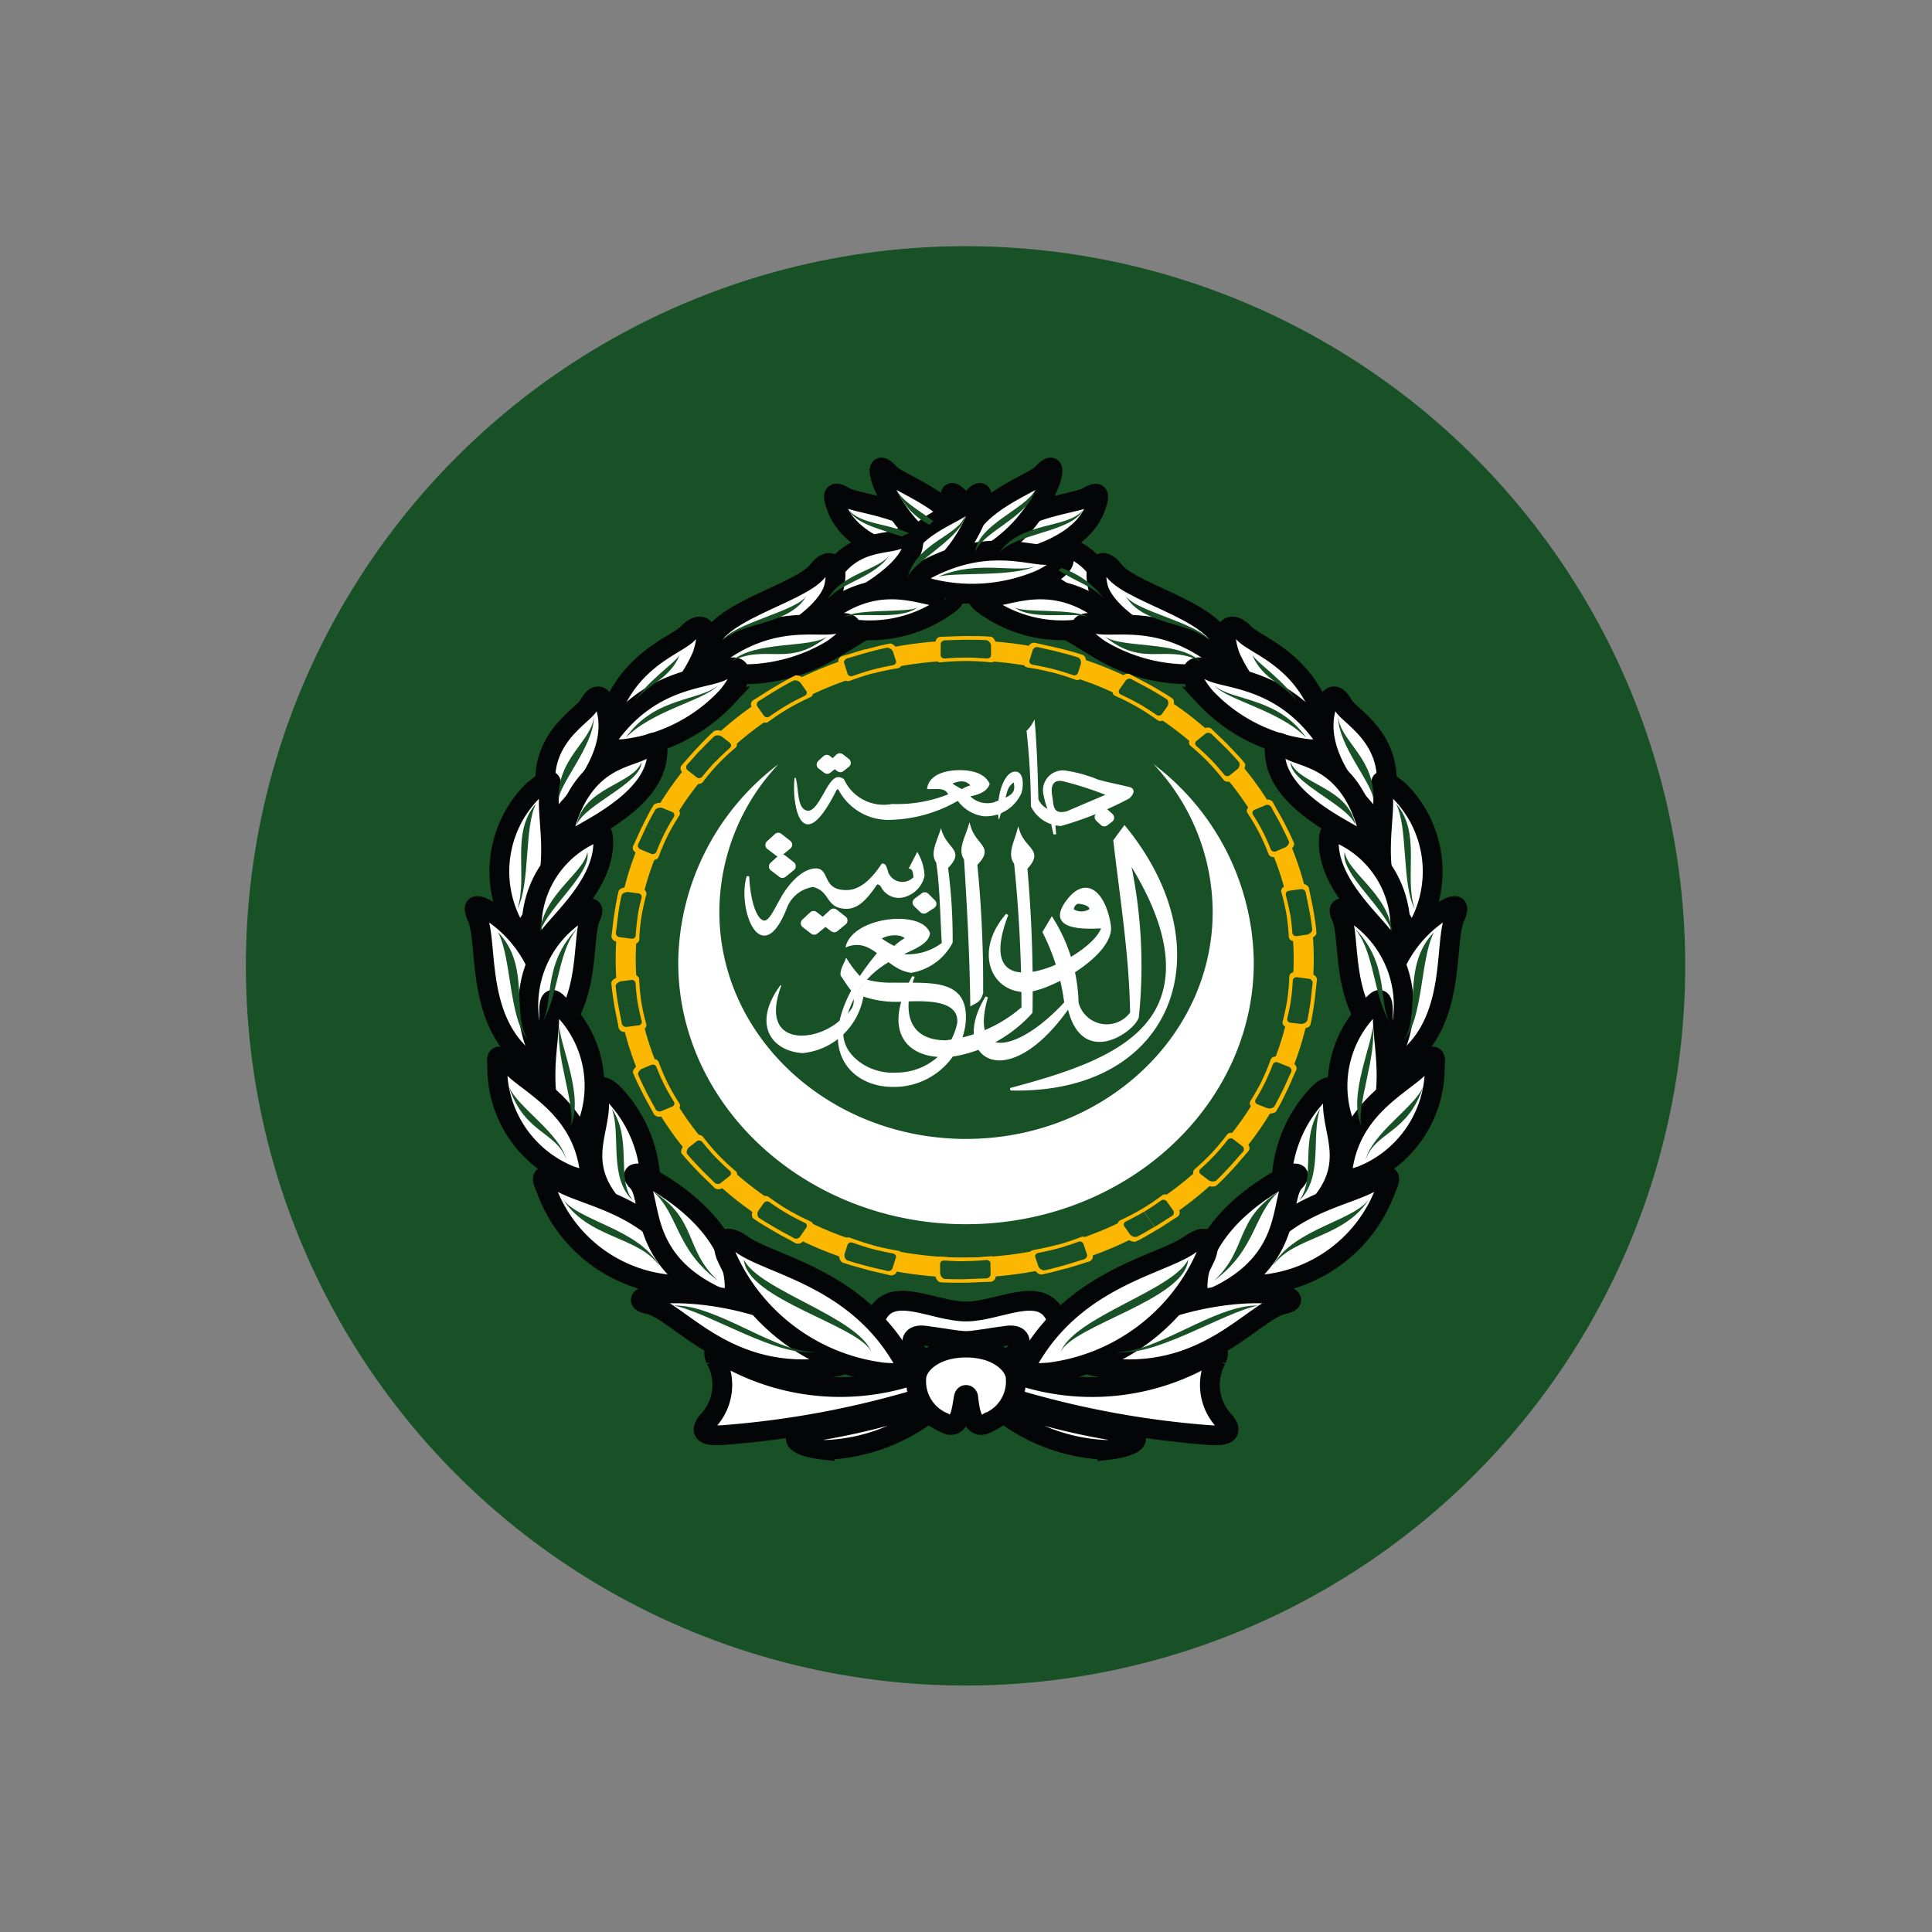 <svg xmlns="http://www.w3.org/2000/svg" xmlns:xlink="http://www.w3.org/1999/xlink" width="64.398" height="64.398" viewBox="0 0 64.398 64.398">
  <rect x="0" y="0" width="64.398" height="64.398" fill="#808080" stroke="none"/>
  <defs>
    <clipPath id="clip-path">
      <circle id="Ellipse_24" data-name="Ellipse 24" cx="24" cy="24" r="24" transform="matrix(0.894, -0.447, 0.447, 0.894, 3.234, 24.7)" fill="none"/>
    </clipPath>
  </defs>
  <g id="Group_242" data-name="Group 242" transform="translate(-3.234 -3.234)">
    <g id="Group_241" data-name="Group 241" clip-path="url(#clip-path)">
      <g id="g13237">
        <path id="_21399192" data-name="21399192" d="M72.492,59.9V10.49H-1.626V59.9H72.492Z" fill="#185126"/>
        <g id="g13004">
          <g id="g9244">
            <path id="path3159" d="M29.26,36.083c-.965,1.319-.268,2.176.727,2.237A2.267,2.267,0,0,0,32,36.432l-.372-.19c.208.536-.008.7-.451,1.071C30.3,38.035,28.515,38.086,29.26,36.083Z" fill="#fff" stroke="#fff" stroke-width="0.033" fill-rule="evenodd"/>
            <path id="path3115" d="M36.909,39.541c5.432.139,7.161-4.645,3.808-8.74l-.332.451c.216,1.909.529,3.79.559,5.746a1.012,1.012,0,0,1-1.8-.339,5.5,5.5,0,0,0-.849-2.807l-.268.451a7.282,7.282,0,0,1,.722,2.356c-1.549,1.692-3.263,2.034-2.626-.19-1.226,1.95.629,3.322,2.731.322.451,2.048,2.194.777,2.3.336a16.5,16.5,0,0,0-.291-5.214c1.513,2.383,1.565,4.1.76,5.251-.894,1.278-2.839,1.875-4.713,2.377Z" fill="#fff" stroke="#fff" stroke-width="0.082" fill-rule="evenodd"/>
            <path id="path3117" d="M39.99,34.134c-1.162.077-1.758-.139-1.129-.923.622-.766,1.2-.156,1.36.868.145.96-2.042,2.183-2.8,2.183-1.144,0-1.673-1.339-.618-2.542C35.449,37.232,39.733,35.195,39.99,34.134Zm-.805-.814c-.141-.007-.246.22-.175.264a.551.551,0,0,0,.563-.013c.071-.143-.19-.244-.388-.251Z" fill="#fff" stroke="#fff" stroke-width="0.082" fill-rule="evenodd"/>
            <path id="path3140" d="M33.679,35.791c-1.118,2,0,2.828,1.43,2.6a4.491,4.491,0,0,0,2.5-1.414,45.562,45.562,0,0,0-.171-4.8c.559-.606-.049-.6-.261-1.254-.1.38-.332.79-.1,1.085a47,47,0,0,1,.246,4.821,4.659,4.659,0,0,1-2.575,1.122c-1.248-.01-1.516-.966-1.069-2.16Z" fill="#fff" stroke="#fff" stroke-width="0.082" fill-rule="evenodd"/>
            <path id="path3150" d="M35.963,36.32a40.368,40.368,0,0,0-.194-4.275c.581-.586-.03-.6-.22-1.257-.112.372-.358.779-.141,1.081.1,1.614.19,3.227.208,4.841.134-.078.287-.109.347-.39Z" fill="#fff" stroke="#fff" stroke-width="0.082" fill-rule="evenodd"/>
            <path id="path3152" d="M31.626,36.249c-.142-.163-.242-.346-.358-.505-.018-.227.149-.438.172-.553a3.641,3.641,0,0,0,.454.6m.2.105a3.072,3.072,0,0,0,.939.108c1.222.021,2.508-.163,2.37,1.343a2.385,2.385,0,0,1-2.429,2.1c-1.554-.013-2.88-1.573-.485-4.444a3.816,3.816,0,0,1,.783.044,1.91,1.91,0,0,0,1.371-.373c-.06-.946-.06-1.841-.187-2.695-.216-.3.03-.705.142-1.082.19.658.8.672.22,1.262a17.859,17.859,0,0,1,.153,2.491,1.884,1.884,0,0,1-1.368.993c-.868-.115-1.259-1.22-2.164-.854.249-1,2.548-1.224,2.779-.437-.153.82-2.3.491-2.869,3.142-.175.817.771,1.57,1.744,1.509a2.081,2.081,0,0,0,2.064-1.668c.078-.844-1.23-.746-1.777-.736a3.367,3.367,0,0,1-1.6-.254M32.6,34.52c.141-.122.637-.207.816-.01a2.028,2.028,0,0,0-.373.274A3.321,3.321,0,0,1,32.6,34.52Z" fill="#fff" stroke="#fff" stroke-width="0.033" fill-rule="evenodd"/>
            <path id="path3161" d="M33.809,31.716a1.556,1.556,0,0,1,.2.712.9.9,0,0,1-.757.692.627.627,0,0,1-.618-.349c-.019-.038-.108-.126-.194-.085-.376.563-.656.8-.995.8-.678-.011-.476-.56-1.1-.729a1.142,1.142,0,0,0-.909.7c-.835,2.153-1.595-.007-1.271-1.01.049.959.3,1.529.563,1.512.19-.017.357-.417.6-.838.187-.322.634-.9,1.107-.9.432.01.16.732,1.025.722.417-.007.8-.3,1.188-.882.086-.013.108.126.127.173a.55.55,0,0,0,.954.248c-.027-.109-.015-.289-.146-.326Z" fill="#fff" stroke="#fff" stroke-width="0.082" fill-rule="evenodd"/>
            <path id="path3163" d="M36.525,29.933a.838.838,0,0,1-.983-.166c.331-.061.588-.169.663-.407-.149-.305-.5-.437-1-.44-.667.017-1.01.261-1.051.6.309.01.589-.068.708.2a4.608,4.608,0,0,1-1.893.329,1.47,1.47,0,0,1-1.617-.831.281.281,0,0,0-.175-.064c-.354,0-.615,1.125-1.013,1.122-.4-.048-.309-.726-.425-1.112-.1.607.123,2.864,1.356.413.037-.081.09-.057.123.01a1.857,1.857,0,0,0,1.733.956,4.689,4.689,0,0,0,2.213-.637,1.264,1.264,0,0,0,.857.519,1.288,1.288,0,0,0,1.248-.773c.067-.227.078-.675-.187-.682-.368-.01-.637.8-.551,1.536.007-.01.048-.183.048-.183m-1.631-.976c.242-.1.476-.149.663.074a1.06,1.06,0,0,0-.313.136A2.747,2.747,0,0,1,34.946,29.347Zm1.78.5c.06-.241.094-.434.31-.559C37.08,29.547,37.088,29.689,36.726,29.852Z" fill="#fff" stroke="#fff" stroke-width="0.033" fill-rule="evenodd"/>
            <path id="path3169" d="M38.179,30.225a2.641,2.641,0,0,1-.163-.61.648.648,0,0,1,.763-.675,4.666,4.666,0,0,1,1.043.292c.3.091.7.162,1.085.261.216.088,0,.318-.056.349a11.73,11.73,0,0,1-2.254.908,1.151,1.151,0,0,1-.984-.644,23.761,23.761,0,0,0-.145-2.505,1.19,1.19,0,0,0,.238-.329c.075.837.1,1.719.123,2.607a.642.642,0,0,0,.35.346Zm.615.068c-.514.132-.451-.265-.5-.509-.056-.285-.019-.607.38-.525a11.548,11.548,0,0,1,1.449.467Z" fill="#fff" stroke="#fff" stroke-width="0.033" fill-rule="evenodd"/>
            <path id="path3173" d="M38.291,30.713l.071.315h.056l-.022-.3" fill="#fff" stroke="#fff" stroke-width="0.033" fill-rule="evenodd"/>
            <path id="path5196" d="M30.091,34.008l.261-.244.3.234-.28.227Z" fill="#fff" stroke="#fff" stroke-linecap="round" stroke-linejoin="round" stroke-width="0.33" fill-rule="evenodd"/>
            <path id="path6168" d="M30.754,33.927l.265-.244.3.234-.279.227Z" fill="#fff" stroke="#fff" stroke-linecap="round" stroke-linejoin="round" stroke-width="0.33" fill-rule="evenodd"/>
            <path id="path6170" d="M28.91,31.4l.264-.244.3.234-.279.227Z" fill="#fff" stroke="#fff" stroke-linecap="round" stroke-linejoin="round" stroke-width="0.33" fill-rule="evenodd"/>
            <path id="path6172" d="M29.029,32.116l.265-.244.3.234-.28.227Z" fill="#fff" stroke="#fff" stroke-linecap="round" stroke-linejoin="round" stroke-width="0.33" fill-rule="evenodd"/>
            <path id="path6174" d="M33.817,33.32l.242-.18.223.221-.253.162Z" fill="#fff" stroke="#fff" stroke-linecap="round" stroke-linejoin="round" stroke-width="0.33" fill-rule="evenodd"/>
            <path id="path6176" d="M30.62,28.72l.171-.16.2.153-.183.149Z" fill="#fff" stroke="#fff" stroke-linecap="round" stroke-linejoin="round" stroke-width="0.33" fill-rule="evenodd"/>
            <path id="path6178" d="M31.056,28.669l.171-.163.2.156-.183.146Z" fill="#fff" stroke="#fff" stroke-linecap="round" stroke-linejoin="round" stroke-width="0.33" fill-rule="evenodd"/>
            <path id="path6180" d="M40.206,30.489l-.164.126-.156-.146.171-.115Z" fill="#fff" stroke="#fff" stroke-linecap="round" stroke-linejoin="round" stroke-width="0.33" fill-rule="evenodd"/>
            <path id="path9240" d="M32.494,34.988l-.019.268.47.04.376-.257-.827-.051Z" fill="#fff" stroke="#fff" stroke-width="0.033" fill-rule="evenodd"/>
            <path id="path9242" d="M36.462,29.984l.138-.027-.015.349-.086.031-.037-.353Z" fill="#fff" stroke="#fff" stroke-width="0.082" fill-rule="evenodd"/>
          </g>
          <path id="path2722" d="M35.434,44.04c5.288,0,9.592-3.915,9.592-8.727a8.383,8.383,0,0,0-3.342-6.607,7.2,7.2,0,0,1,1.971,4.922c0,4.179-3.678,7.569-8.221,7.569s-8.222-3.39-8.222-7.569a7.2,7.2,0,0,1,1.971-4.922,8.383,8.383,0,0,0-3.342,6.607c0,4.812,4.3,8.727,9.593,8.727Z" fill="#fff"/>
          <g id="g2908">
            <path id="path2910" d="M34.135,48.9a7.7,7.7,0,0,1-6.995-.613c-.1-.043-.144.022-.048.263a1.752,1.752,0,0,1-.289,2.078c-.312.415.048.481.577.437a30.86,30.86,0,0,0,6.611-1.247Z" fill="#fff" stroke="#040506" stroke-width="0.66"/>
            <path id="path2912" d="M34.087,50.033a23.61,23.61,0,0,1-3.894.941c-.649.087-.625.459.529.59a6.088,6.088,0,0,0,3.606-1.334Z" fill="#fff" stroke="#040506" stroke-width="0.66"/>
            <path id="path2914" d="M35.434,47.933c.288,0,.817-.109,1.346-.175.985-.153.264,1.225-1.346,1.225v.46c1.634,0,3.341-1.619,2.98-2.341-.5-1.05-1.9-.153-2.98-.153s-2.477-.9-2.981.153c-.361.722,1.346,2.341,2.981,2.341v-.46c-1.611,0-2.332-1.378-1.347-1.225C34.616,47.824,35.145,47.933,35.434,47.933Z" fill="#fff" stroke="#040506" stroke-width="0.66"/>
            <path id="path2916" d="M36.732,48.9a7.7,7.7,0,0,0,7-.613c.1-.043.144.022.048.263a1.752,1.752,0,0,0,.289,2.078c.312.415-.048.481-.577.437a30.86,30.86,0,0,1-6.611-1.247Z" fill="#fff" stroke="#040506" stroke-width="0.66"/>
            <path id="path2918" d="M36.78,50.033a23.025,23.025,0,0,0,3.894.941c.649.087.625.459-.529.59a6.088,6.088,0,0,1-3.606-1.334Z" fill="#fff" stroke="#040506" stroke-width="0.66"/>
            <path id="path2920" d="M35.506,49.814c.048.372.12,1.182.673.832a1.478,1.478,0,0,0,.913-1.466c0-.415-.553-1.028-1.658-1.028s-1.659.613-1.659,1.028a1.478,1.478,0,0,0,.913,1.466c.553.35.6-.46.673-.832C35.385,49.683,35.506,49.727,35.506,49.814Z" fill="#fff" stroke="#040506" stroke-width="0.66"/>
          </g>
          <g id="g2724">
            <path id="path2726" d="M34.736,21.794C34.424,20.175,31.8,20.066,31.4,19.8c-.481-.284-.409,0-.241.438.481,1.137,2.116,1.6,2.861,1.728C34.616,22.056,34.809,22.1,34.736,21.794Z" fill="#fff" stroke="#040506" stroke-width="0.66"/>
            <path id="path2728" d="M35.53,21.837c.264-1.662-2.332-2.45-2.645-2.821-.36-.394-.408-.154-.24.306a4.99,4.99,0,0,0,2.115,2.45C35.313,22.034,35.482,22.144,35.53,21.837Z" fill="#fff" stroke="#040506" stroke-width="0.66"/>
            <path id="path2730" d="M37.669,22.8c.241-1.991-1.875-2.3-2.428-2.931-.36-.394-.384-.175-.264.284a4.975,4.975,0,0,0,1.947,2.559C37.429,23,37.645,23.106,37.669,22.8Z" fill="#fff" stroke="#040506" stroke-width="0.66"/>
            <path id="path2732" d="M37.02,22.362c-2.187-1.29-3.726-.568-4.351-.634-.6-.066-.793.284.24.809a5.787,5.787,0,0,0,3.751.307C37.381,22.581,37.164,22.45,37.02,22.362Z" fill="#fff" stroke="#040506" stroke-width="0.66"/>
            <path id="path2734" d="M40.314,23.237c-.674-2.143-2.236-1.793-2.693-2.056s-.5-.2-.409.285c.193.853,1.8,1.793,2.6,2.078C40.1,23.631,40.458,23.762,40.314,23.237Z" fill="#fff" stroke="#040506" stroke-width="0.66"/>
            <path id="path2736" d="M40,23.609c-1.875-1.378-3.341-.35-3.918-.5-.433-.109-.241.153-.073.263a4.4,4.4,0,0,0,3.847.7C40.314,23.894,40.338,23.85,40,23.609Z" fill="#fff" stroke="#040506" stroke-width="0.66"/>
            <path id="path2738" d="M44.064,25.009c.024-1.356-3.053-1.925-3.7-2.756-.385-.5-.722-.241-.529.569.288,1.05,2.4,2.209,3.558,2.428C44.088,25.381,44.064,25.162,44.064,25.009Z" fill="#fff" stroke="#040506" stroke-width="0.66"/>
            <path id="path2740" d="M43.968,25.25c-1.948-1.6-3.582-1.072-4.183-1.225-.6-.131-.842.2.1.853a5.738,5.738,0,0,0,3.678.787C44.3,25.512,44.112,25.359,43.968,25.25Z" fill="#fff" stroke="#040506" stroke-width="0.66"/>
            <path id="path2742" d="M47.453,27.59c-.553-2.318-2.307-2.8-2.74-3.237-.409-.438-.842-.306-.481.744a5.051,5.051,0,0,0,2.6,2.6C47.55,27.984,47.5,27.765,47.453,27.59Z" fill="#fff" stroke="#040506" stroke-width="0.66"/>
            <path id="path2744" d="M47.429,27.9c-1.418-2.079-3.269-2.013-3.846-2.3-.553-.306-.938-.044-.192.853a5.6,5.6,0,0,0,3.461,1.75C47.67,28.247,47.526,28.05,47.429,27.9Z" fill="#fff" stroke="#040506" stroke-width="0.66"/>
            <path id="path2746" d="M49.256,30.368c.818-2.362-1.057-3.237-1.25-3.631-.216-.394-.432-.394-.553.022-.528,1.684,1.178,3.325,1.443,3.653C49.16,30.718,49.208,30.565,49.256,30.368Z" fill="#fff" stroke="#040506" stroke-width="0.66"/>
            <path id="path2748" d="M48.872,31.025c-.649-2.647-2.356-2.494-2.741-2.866-.408-.372-.457-.109-.384.372.192,1.29,1.9,2.165,2.668,2.6C48.655,31.265,48.944,31.418,48.872,31.025Z" fill="#fff" stroke="#040506" stroke-width="0.66"/>
            <path id="path2750" d="M50.506,34.131a3.79,3.79,0,0,0-.649-4.55c-.432-.35-.7-.5-.553,0,.193.765-.48,2.734.553,4.178C50.194,34.24,50.242,34.7,50.506,34.131Z" fill="#fff" stroke="#040506" stroke-width="0.66"/>
            <path id="path2752" d="M49.881,34.634a3.434,3.434,0,0,0-1.73-3.478c-.6-.328-.625-.241-.625.219.048,1.421,1.514,2.6,1.947,3.259C49.881,35.246,49.857,34.787,49.881,34.634Z" fill="#fff" stroke="#040506" stroke-width="0.66"/>
            <path id="path2754" d="M49.617,38.615a4.218,4.218,0,0,1,1.49-4.878c.529-.35.866-.481.625.066-.36.809.025,3.062-1.346,4.484C49.954,38.768,49.785,39.271,49.617,38.615Z" fill="#fff" stroke="#040506" stroke-width="0.66"/>
            <path id="path2756" d="M49.809,37.981a3.673,3.673,0,0,0-1.322-4.222c-.457-.285-.745-.394-.529.065.289.7-.024,2.669,1.178,3.894C49.521,38.134,49.665,38.549,49.809,37.981Z" fill="#fff" stroke="#040506" stroke-width="0.66"/>
            <path id="path2758" d="M48.92,36.8a3.693,3.693,0,0,0-.745,4.222c.36.634.408.591.745.131.913-1.334.36-3.259.409-4.112C49.353,36.231,49.064,36.668,48.92,36.8Z" fill="#fff" stroke="#040506" stroke-width="0.66"/>
            <path id="path2760" d="M51.059,38.812a3.881,3.881,0,0,1-2.428,3.609c-.721.241-.721.175-.625-.35.337-1.969,2-2.691,2.6-3.325C51.18,38.134,51.059,38.637,51.059,38.812Z" fill="#fff" stroke="#040506" stroke-width="0.66"/>
            <path id="path2762" d="M46.588,44.018c2.115-1.75.986-2.975,1.082-4.113.048-.612-.217-.459-.457-.24a4.428,4.428,0,0,0-1.13,4.178C46.2,44.215,46.4,44.171,46.588,44.018Z" fill="#fff" stroke="#040506" stroke-width="0.66"/>
            <path id="path2764" d="M49.425,42.88a4.852,4.852,0,0,1-4.111,3.172c-.914.044-.89-.022-.577-.59,1.178-2.057,3.269-2.3,4.207-2.822C49.809,42.159,49.5,42.683,49.425,42.88Z" fill="#fff" stroke="#040506" stroke-width="0.66"/>
            <path id="path2766" d="M43.679,46.49c2.741-1.247,2.188-3.325,2.693-3.85.36-.372-.072-.328-.289-.2-1.611.853-2.909,2.209-2.933,3.653C43.15,46.643,43.2,46.708,43.679,46.49Z" fill="#fff" stroke="#040506" stroke-width="0.66"/>
            <path id="path2768" d="M39.929,48.808c3.462.5,5.072-1.881,6.082-2.1.529-.109.144-.306-.12-.328-2.308-.24-5.241.744-6.13,1.838C39.4,48.655,39.4,48.743,39.929,48.808Z" fill="#fff" stroke="#040506" stroke-width="0.66"/>
            <path id="path2770" d="M43.439,45.068A6.612,6.612,0,0,1,38.2,48.983c-.913.066-.913-.022-.577-.568,1.563-2.582,4.279-3.019,5.241-3.675C43.679,44.171,43.511,44.871,43.439,45.068Z" fill="#fff" stroke="#040506" stroke-width="0.66"/>
            <path id="path2772" d="M36.131,21.794c.312-1.619,2.933-1.728,3.341-1.991.481-.284.409,0,.241.438-.481,1.137-2.116,1.6-2.861,1.728C36.251,22.056,36.059,22.1,36.131,21.794Z" fill="#fff" stroke="#040506" stroke-width="0.66"/>
            <path id="path2774" d="M35.337,21.837c-.264-1.662,2.332-2.45,2.645-2.821.36-.394.408-.154.24.306a4.99,4.99,0,0,1-2.115,2.45C35.554,22.034,35.385,22.144,35.337,21.837Z" fill="#fff" stroke="#040506" stroke-width="0.66"/>
            <path id="path2776" d="M33.2,22.8c-.241-1.991,1.875-2.3,2.428-2.931.36-.394.384-.175.264.284a4.975,4.975,0,0,1-1.947,2.559C33.438,23,33.222,23.106,33.2,22.8Z" fill="#fff" stroke="#040506" stroke-width="0.66"/>
            <path id="path2778" d="M33.847,22.362c2.188-1.29,3.726-.568,4.351-.634.6-.066.793.284-.24.809a5.785,5.785,0,0,1-3.75.307C33.486,22.581,33.7,22.45,33.847,22.362Z" fill="#fff" stroke="#040506" stroke-width="0.66"/>
            <path id="path2780" d="M30.553,23.237c.674-2.143,2.236-1.793,2.693-2.056s.505-.2.409.285c-.193.853-1.8,1.793-2.6,2.078C30.77,23.631,30.409,23.762,30.553,23.237Z" fill="#fff" stroke="#040506" stroke-width="0.66"/>
            <path id="path2782" d="M30.866,23.609c1.875-1.378,3.342-.35,3.918-.5.433-.109.241.153.073.263a4.4,4.4,0,0,1-3.847.7C30.553,23.894,30.529,23.85,30.866,23.609Z" fill="#fff" stroke="#040506" stroke-width="0.66"/>
            <path id="path2784" d="M26.8,25.009c-.024-1.356,3.053-1.925,3.7-2.756.385-.5.722-.241.529.569-.288,1.05-2.4,2.209-3.558,2.428C26.779,25.381,26.8,25.162,26.8,25.009Z" fill="#fff" stroke="#040506" stroke-width="0.66"/>
            <path id="path2786" d="M26.9,25.25c1.948-1.6,3.582-1.072,4.183-1.225.6-.131.842.2-.1.853a5.738,5.738,0,0,1-3.678.787C26.563,25.512,26.755,25.359,26.9,25.25Z" fill="#fff" stroke="#040506" stroke-width="0.66"/>
            <path id="path2788" d="M23.414,27.59c.553-2.318,2.307-2.8,2.74-3.237.409-.438.842-.306.481.744a5.051,5.051,0,0,1-2.6,2.6C23.318,27.984,23.366,27.765,23.414,27.59Z" fill="#fff" stroke="#040506" stroke-width="0.66"/>
            <path id="path2790" d="M23.438,27.9c1.418-2.079,3.269-2.013,3.846-2.3.553-.306.938-.044.192.853a5.6,5.6,0,0,1-3.461,1.75C23.2,28.247,23.342,28.05,23.438,27.9Z" fill="#fff" stroke="#040506" stroke-width="0.66"/>
            <path id="path2792" d="M21.611,30.368c-.818-2.362,1.057-3.237,1.25-3.631.216-.394.432-.394.553.022.529,1.684-1.178,3.325-1.443,3.653C21.707,30.718,21.659,30.565,21.611,30.368Z" fill="#fff" stroke="#040506" stroke-width="0.66"/>
            <path id="path2794" d="M22,31.025c.649-2.647,2.356-2.494,2.741-2.866.409-.372.457-.109.385.372-.193,1.29-1.9,2.165-2.669,2.6C22.212,31.265,21.923,31.418,22,31.025Z" fill="#fff" stroke="#040506" stroke-width="0.66"/>
            <path id="path2796" d="M20.361,34.131a3.79,3.79,0,0,1,.649-4.55c.432-.35.7-.5.553,0-.193.765.48,2.734-.553,4.178C20.673,34.24,20.625,34.7,20.361,34.131Z" fill="#fff" stroke="#040506" stroke-width="0.66"/>
            <path id="path2798" d="M20.986,34.634a3.433,3.433,0,0,1,1.731-3.478c.6-.328.625-.241.625.219-.049,1.421-1.515,2.6-1.948,3.259C20.986,35.246,21.01,34.787,20.986,34.634Z" fill="#fff" stroke="#040506" stroke-width="0.66"/>
            <path id="path2800" d="M21.25,38.615a4.215,4.215,0,0,0-1.49-4.878c-.529-.35-.866-.481-.625.066.36.809-.024,3.062,1.346,4.484C20.914,38.768,21.058,39.271,21.25,38.615Z" fill="#fff" stroke="#040506" stroke-width="0.66"/>
            <path id="path2802" d="M21.058,37.981a3.673,3.673,0,0,1,1.322-4.222c.457-.285.745-.394.529.065-.289.7.024,2.669-1.178,3.894C21.346,38.134,21.2,38.549,21.058,37.981Z" fill="#fff" stroke="#040506" stroke-width="0.66"/>
            <path id="path2804" d="M21.947,36.8a3.693,3.693,0,0,1,.745,4.222c-.36.634-.408.591-.745.131-.913-1.334-.36-3.259-.408-4.112C21.515,36.231,21.8,36.668,21.947,36.8Z" fill="#fff" stroke="#040506" stroke-width="0.66"/>
            <path id="path2806" d="M19.808,38.812a3.881,3.881,0,0,0,2.428,3.609c.721.241.721.175.625-.35-.337-1.969-2-2.691-2.6-3.325C19.688,38.134,19.808,38.637,19.808,38.812Z" fill="#fff" stroke="#040506" stroke-width="0.66"/>
            <path id="path2808" d="M24.279,44.018c-2.115-1.75-.986-2.975-1.082-4.113-.048-.612.217-.459.457-.24a4.428,4.428,0,0,1,1.13,4.178C24.664,44.215,24.471,44.171,24.279,44.018Z" fill="#fff" stroke="#040506" stroke-width="0.66"/>
            <path id="path2810" d="M21.442,42.88a4.853,4.853,0,0,0,4.111,3.172c.914.044.89-.022.577-.59-1.178-2.057-3.269-2.3-4.207-2.822C21.058,42.159,21.37,42.683,21.442,42.88Z" fill="#fff" stroke="#040506" stroke-width="0.66"/>
            <path id="path2812" d="M27.188,46.49C24.447,45.243,25,43.165,24.5,42.64c-.36-.372.073-.328.289-.2,1.611.853,2.909,2.209,2.933,3.653C27.717,46.643,27.669,46.708,27.188,46.49Z" fill="#fff" stroke="#040506" stroke-width="0.66"/>
            <path id="path2814" d="M30.938,48.808c-3.462.5-5.072-1.881-6.082-2.1-.529-.109-.144-.306.12-.328,2.308-.24,5.241.744,6.13,1.838C31.467,48.655,31.467,48.743,30.938,48.808Z" fill="#fff" stroke="#040506" stroke-width="0.66"/>
            <path id="path2816" d="M27.428,45.068a6.612,6.612,0,0,0,5.241,3.915c.913.066.913-.022.577-.568C31.683,45.833,28.967,45.4,28,44.74,27.188,44.171,27.356,44.871,27.428,45.068Z" fill="#fff" stroke="#040506" stroke-width="0.66"/>
          </g>
          <g id="g2818">
            <path id="path2820" d="M39.5,23.806c-.456-.306-2.139-.131-2.452-.328C37.645,23.937,38.991,23.609,39.5,23.806Z" fill="#185126"/>
            <path id="path2822" d="M43.559,24.594c-.361-.591-2.5-.985-2.813-1.51C41.3,24.09,42.958,23.959,43.559,24.594Z" fill="#185126"/>
            <path id="path2824" d="M43.246,25.272c-.793-.7-2.644-.416-3.2-.832C41.347,25.512,42.069,24.681,43.246,25.272Z" fill="#185126"/>
            <path id="path2826" d="M38.607,22.165a2.876,2.876,0,0,1,1.442,1.05c-.36-.437-1.009-.612-1.538-.984C38.535,22.231,38.583,22.187,38.607,22.165Z" fill="#185126"/>
            <path id="path2828" d="M46.492,26.672c-.313-.657-1.419-1.378-1.515-1.619C45.29,25.906,46.2,26.1,46.492,26.672Z" fill="#185126"/>
            <path id="path2830" d="M46.78,27.831c-.961-1.378-2.476-1.225-3.077-1.75C44.16,26.584,45.891,26.912,46.78,27.831Z" fill="#185126"/>
            <path id="path2832" d="M49.016,29.953c.072-1.466-1.13-2.013-1.178-2.844C47.814,28.093,49.064,29.428,49.016,29.953Z" fill="#185126"/>
            <path id="path2834" d="M48.415,30.74c-.24-1.269-1.875-1.356-2.164-2.1C46.251,29.34,48.175,30.062,48.415,30.74Z" fill="#185126"/>
            <path id="path2836" d="M49.761,30.018c.866.963.265,2.428.625,3.5C49.954,32.731,50.17,30.762,49.761,30.018Z" fill="#185126"/>
            <path id="path2838" d="M48.343,34.131c1.3,1.268.769,2.69,1.3,3.3C48.992,36.581,49.088,34.918,48.343,34.131Z" fill="#185126"/>
            <path id="path2840" d="M51.035,34.306c-1.1,1.115-.432,2.8-1.009,3.587C50.675,37.215,50.579,35.137,51.035,34.306Z" fill="#185126"/>
            <path id="path2842" d="M49.641,34.306c-.144-1.291-1.466-1.969-1.587-2.669C47.91,32.337,49.329,33.431,49.641,34.306Z" fill="#185126"/>
            <path id="path2844" d="M48.968,37.39c.216.9-.577,2.822-.337,3.412C48.1,39.774,49.088,37.827,48.968,37.39Z" fill="#185126"/>
            <path id="path2846" d="M50.675,39.446c-.529,1.6-1.587,1.488-1.923,2.45C48.992,40.977,50.386,40.146,50.675,39.446Z" fill="#185126"/>
            <path id="path2848" d="M47.237,40.19c-.7,1.072-.12,2.3-.7,3.062C47.357,42.487,46.925,41.065,47.237,40.19Z" fill="#185126"/>
            <path id="path2850" d="M48.92,43.121c-.842,1.422-2.572,1.291-3.27,2.319C46.348,44.149,48.487,43.93,48.92,43.121Z" fill="#185126"/>
            <path id="path2852" d="M45.867,42.946c-1.491.941-1.034,1.925-2.164,2.975C45.122,44.871,45,43.712,45.867,42.946Z" fill="#185126"/>
            <path id="path2854" d="M45.17,46.752c-1.443-.044-3.51,1.663-4.76,1.531C41.66,48.524,43.968,46.993,45.17,46.752Z" fill="#185126"/>
            <path id="path2856" d="M42.838,45.221c-.1,1.334-3.847,2.187-4.255,3.084C39.04,47.124,42.333,46.249,42.838,45.221Z" fill="#185126"/>
            <path id="path2858" d="M34.352,20.612c-.481-.371-1.058-.678-1.226-1.05a2.334,2.334,0,0,0,1.082,1.16C34.256,20.7,34.3,20.634,34.352,20.612Z" fill="#185126"/>
            <path id="path2860" d="M33.534,21.006c-.745-.328-1.61-.306-2-.765.241.459,1.058.634,1.755.875A1.165,1.165,0,0,1,33.534,21.006Z" fill="#185126"/>
            <path id="path2862" d="M31.371,23.806c.457-.306,2.139-.131,2.452-.328C33.222,23.937,31.876,23.609,31.371,23.806Z" fill="#185126"/>
            <path id="path2864" d="M27.308,24.594c.361-.591,2.5-.985,2.813-1.51C29.568,24.09,27.909,23.959,27.308,24.594Z" fill="#185126"/>
            <path id="path2866" d="M27.621,25.272c.793-.7,2.644-.416,3.2-.832C29.52,25.512,28.8,24.681,27.621,25.272Z" fill="#185126"/>
            <path id="path2868" d="M30.818,23.215c.457-.875,1.755-.984,2.091-1.509C32.4,22.494,31.3,22.625,30.818,23.215Z" fill="#185126"/>
            <path id="path2870" d="M34.52,22.45c1.322-.569,2.62-.088,3.245-.35C37,22.472,35.169,22.3,34.52,22.45Z" fill="#185126"/>
            <path id="path2872" d="M24.375,26.672c.313-.657,1.419-1.378,1.515-1.619C25.577,25.906,24.664,26.1,24.375,26.672Z" fill="#185126"/>
            <path id="path2874" d="M24.087,27.831c.961-1.378,2.476-1.225,3.077-1.75C26.707,26.584,24.976,26.912,24.087,27.831Z" fill="#185126"/>
            <path id="path2876" d="M21.851,29.953c-.072-1.466,1.13-2.013,1.178-2.844C23.053,28.093,21.8,29.428,21.851,29.953Z" fill="#185126"/>
            <path id="path2878" d="M22.452,30.74c.24-1.269,1.875-1.356,2.164-2.1C24.616,29.34,22.692,30.062,22.452,30.74Z" fill="#185126"/>
            <path id="path2880" d="M21.106,30.018c-.866.963-.265,2.428-.625,3.5C20.914,32.731,20.7,30.762,21.106,30.018Z" fill="#185126"/>
            <path id="path2882" d="M22.524,34.131c-1.3,1.268-.769,2.69-1.3,3.3C21.875,36.581,21.779,34.918,22.524,34.131Z" fill="#185126"/>
            <path id="path2884" d="M19.832,34.306c1.106,1.115.432,2.8,1.009,3.587C20.192,37.215,20.289,35.137,19.832,34.306Z" fill="#185126"/>
            <path id="path2886" d="M21.226,34.306c.144-1.291,1.466-1.969,1.587-2.669C22.957,32.337,21.539,33.431,21.226,34.306Z" fill="#185126"/>
            <path id="path2888" d="M21.9,37.39c-.216.9.577,2.822.337,3.412C22.765,39.774,21.779,37.827,21.9,37.39Z" fill="#185126"/>
            <path id="path2890" d="M20.192,39.446c.529,1.6,1.587,1.488,1.924,2.45C21.875,40.977,20.481,40.146,20.192,39.446Z" fill="#185126"/>
            <path id="path2892" d="M23.63,40.19c.7,1.072.12,2.3.7,3.062C23.51,42.487,23.943,41.065,23.63,40.19Z" fill="#185126"/>
            <path id="path2894" d="M21.947,43.121c.842,1.422,2.573,1.291,3.27,2.319C24.52,44.149,22.38,43.93,21.947,43.121Z" fill="#185126"/>
            <path id="path2896" d="M25,42.946c1.491.941,1.034,1.925,2.164,2.975C25.746,44.871,25.866,43.712,25,42.946Z" fill="#185126"/>
            <path id="path2898" d="M25.7,46.752c1.443-.044,3.51,1.663,4.76,1.531C29.207,48.524,26.9,46.993,25.7,46.752Z" fill="#185126"/>
            <path id="path2900" d="M28.029,45.221c.1,1.334,3.847,2.187,4.255,3.084C31.828,47.124,28.534,46.249,28.029,45.221Z" fill="#185126"/>
            <path id="path2902" d="M33.486,22.494c.289-1.182,1.731-1.4,1.924-2.1C35.337,21.137,33.631,21.969,33.486,22.494Z" fill="#185126"/>
            <path id="path2904" d="M37.741,19.562c-.216.9-1.779,1.4-2,2.079C35.818,20.722,37.429,20.2,37.741,19.562Z" fill="#185126"/>
            <path id="path2906" d="M36.515,21.684c.746-1.093,2.284-.809,2.813-1.443C38.943,20.984,37.044,21.006,36.515,21.684Z" fill="#185126"/>
          </g>
          <path id="path12826" d="M46.69,35.2c0,5.681-5.061,10.286-11.3,10.286s-11.3-4.6-11.3-10.286,5.061-10.286,11.3-10.286S46.69,29.522,46.69,35.2Z" fill="none" stroke="#fcb800" stroke-linecap="round" stroke-linejoin="round" stroke-width="0.669"/>
          <g id="g12874">
            <path id="path12861" d="M33.168,45.494l-.041.126a.2.2,0,0,1-.215.125c-.231-.062-.537-.121-.814-.195l.257-.8c.3.08.606.139.821.174a.148.148,0,0,1,.114.19l-.034.1m-1.944-.5.04-.126a.167.167,0,0,1,.209-.1c.224.082.494.177.794.257l-.257.8c-.277-.074-.554-.148-.8-.236a.286.286,0,0,1-.08-.295" fill="#fcb800"/>
            <path id="path12865" d="M33.01,45.425l-.029.09a.156.156,0,0,1-.173.084c-.191-.051-.446-.1-.676-.165l.184-.57c.25.066.5.118.681.15.077.02.12.08.1.14l-.025.076m-1.616-.416.029-.09a.131.131,0,0,1,.168-.069c.187.066.413.142.662.209l-.184.57c-.23-.061-.46-.123-.667-.194a.2.2,0,0,1-.076-.216" fill="#185126"/>
          </g>
          <g id="g12878">
            <path id="path12880" d="M30.076,44.5l-.078.11a.216.216,0,0,1-.245.064c-.2-.118-.479-.253-.721-.4l.493-.7a8.161,8.161,0,0,0,.734.377.141.141,0,0,1,.051.211l-.065.092m-1.712-.974.078-.111a.174.174,0,0,1,.232-.046c.19.137.419.3.682.451l-.493.7c-.243-.142-.486-.284-.695-.432-.068-.066-.038-.23.014-.3" fill="#fcb800"/>
            <path id="path12882" d="M29.946,44.39l-.056.08a.163.163,0,0,1-.191.036c-.169-.1-.4-.214-.6-.332l.353-.5c.219.128.446.243.607.318a.112.112,0,0,1,.053.161l-.047.066m-1.422-.813.056-.079a.135.135,0,0,1,.182-.023c.159.111.352.242.571.37l-.353.5c-.2-.118-.4-.236-.58-.357a.2.2,0,0,1-.006-.227" fill="#185126"/>
          </g>
          <g id="g12884">
            <path id="path12886" d="M27.418,42.748l-.109.086a.219.219,0,0,1-.255,0c-.158-.165-.381-.366-.57-.564l.69-.544a7.759,7.759,0,0,0,.588.55.139.139,0,0,1-.017.215l-.091.072m-1.341-1.374.109-.086a.177.177,0,0,1,.238.015,7.785,7.785,0,0,0,.514.608l-.69.544c-.188-.2-.377-.4-.533-.593-.044-.08.036-.23.108-.288" fill="#fcb800"/>
            <path id="path12888" d="M27.327,42.612l-.078.062a.166.166,0,0,1-.195-.015c-.131-.137-.314-.306-.472-.471l.494-.389c.171.178.354.347.484.461a.108.108,0,0,1,0,.167l-.065.052m-1.113-1.145.078-.061a.135.135,0,0,1,.182.024c.119.148.263.323.433.5l-.494.389c-.157-.165-.314-.33-.445-.491-.04-.065.012-.178.064-.22" fill="#185126"/>
          </g>
          <g id="g12890">
            <path id="path12892" d="M25.409,40.389l-.131.054a.216.216,0,0,1-.245-.066c-.1-.2-.252-.449-.372-.688l.831-.345a7,7,0,0,0,.393.678.145.145,0,0,1-.083.2l-.109.046m-.861-1.663.131-.054a.171.171,0,0,1,.223.076,7.234,7.234,0,0,0,.306.714l-.831.345c-.12-.238-.24-.477-.328-.7-.018-.089.1-.212.193-.248" fill="#fcb800"/>
            <path id="path12894" d="M25.363,40.235l-.094.039a.162.162,0,0,1-.183-.064c-.083-.166-.206-.374-.306-.573l.595-.247c.108.215.231.424.321.566a.112.112,0,0,1-.051.162l-.079.032m-.713-1.383.094-.039a.13.13,0,0,1,.167.07c.068.172.153.377.261.592l-.595.247c-.1-.2-.2-.4-.275-.585-.018-.073.066-.168.129-.194" fill="#185126"/>
          </g>
          <g id="g12896">
            <path id="path12898" d="M24.211,37.61l-.142.019a.205.205,0,0,1-.214-.127c-.035-.216-.1-.495-.144-.755l.9-.118a6.672,6.672,0,0,0,.168.751.153.153,0,0,1-.142.174l-.119.015m-.312-1.815.143-.019a.162.162,0,0,1,.19.13,7.26,7.26,0,0,0,.072.764l-.9.118c-.041-.259-.083-.519-.1-.761.011-.089.167-.176.262-.189" fill="#fcb800"/>
            <path id="path12900" d="M24.215,37.451l-.1.013a.151.151,0,0,1-.155-.108c-.029-.18-.083-.412-.117-.628l.647-.085c.037.234.091.466.133.626a.116.116,0,0,1-.1.141l-.085.012m-.257-1.511.1-.013a.124.124,0,0,1,.139.11c.011.182.029.4.066.635l-.647.085c-.034-.217-.068-.433-.083-.633.005-.074.116-.144.185-.153" fill="#185126"/>
          </g>
          <g id="g12902">
            <path id="path12904" d="M23.924,34.636l-.143-.019a.193.193,0,0,1-.167-.176c.035-.216.055-.5.1-.761l.9.118a6.715,6.715,0,0,0-.072.764.162.162,0,0,1-.19.13l-.119-.016m.263-1.822.142.019a.152.152,0,0,1,.143.173,6.941,6.941,0,0,0-.167.752l-.9-.118c.041-.26.082-.52.143-.755.038-.083.214-.126.31-.114" fill="#fcb800"/>
            <path id="path12906" d="M23.977,34.484l-.1-.013a.142.142,0,0,1-.115-.144c.028-.18.048-.416.082-.632l.647.084c-.037.234-.057.47-.066.635a.124.124,0,0,1-.139.11l-.085-.011M24.42,33l.1.013a.117.117,0,0,1,.1.142c-.045.178-.1.392-.133.626l-.647-.084c.034-.217.068-.433.116-.629.028-.07.156-.108.225-.1" fill="#185126"/>
          </g>
          <g id="g12908">
            <path id="path12910" d="M24.568,31.711l-.132-.055a.181.181,0,0,1-.105-.212c.1-.2.208-.466.328-.7l.83.345a6.981,6.981,0,0,0-.305.714.171.171,0,0,1-.223.076l-.109-.045m.816-1.681.131.054a.144.144,0,0,1,.083.2,7.638,7.638,0,0,0-.393.679l-.83-.345c.119-.239.239-.478.371-.688a.363.363,0,0,1,.332-.03" fill="#fcb800"/>
            <path id="path12912" d="M24.665,31.579l-.094-.039a.135.135,0,0,1-.066-.168c.083-.166.176-.387.275-.586l.595.247c-.108.215-.2.437-.26.592a.133.133,0,0,1-.168.071l-.078-.033m.682-1.4.094.039a.111.111,0,0,1,.051.161c-.1.16-.213.352-.321.567l-.595-.247c.1-.2.2-.4.306-.573a.253.253,0,0,1,.246-.038" fill="#185126"/>
          </g>
          <g id="g12914">
            <path id="path12916" d="M26.091,29.066l-.109-.086a.173.173,0,0,1-.035-.23c.157-.166.343-.4.532-.593l.691.543a7.454,7.454,0,0,0-.515.608.176.176,0,0,1-.237.016l-.091-.072m1.3-1.4.109.086a.141.141,0,0,1,.017.216,7.8,7.8,0,0,0-.587.55l-.691-.543c.189-.2.378-.4.569-.565a.359.359,0,0,1,.328.056" fill="#fcb800"/>
            <path id="path12918" d="M26.226,28.964l-.078-.061a.13.13,0,0,1-.012-.178c.131-.138.288-.327.445-.492l.494.39c-.17.178-.327.367-.432.5a.137.137,0,0,1-.183.025L26.4,29.1m1.086-1.165.078.061a.109.109,0,0,1,0,.168c-.144.128-.314.283-.484.462l-.494-.39c.157-.165.314-.33.471-.471a.253.253,0,0,1,.248.027" fill="#185126"/>
          </g>
          <g id="g12920">
            <path id="path12922" d="M28.371,26.92l-.078-.11a.174.174,0,0,1,.037-.23c.2-.119.452-.291.695-.433l.494.7a7.81,7.81,0,0,0-.681.451.175.175,0,0,1-.233-.046l-.065-.092m1.685-1.013.078.111a.141.141,0,0,1-.05.211c-.215.1-.471.224-.734.378l-.494-.7c.243-.142.485-.284.721-.4a.344.344,0,0,1,.3.138" fill="#fcb800"/>
            <path id="path12924" d="M28.532,26.857l-.056-.079a.131.131,0,0,1,.044-.174c.168-.1.377-.239.579-.357l.354.5c-.219.128-.428.269-.571.37a.134.134,0,0,1-.182-.023l-.047-.066m1.4-.84.056.079a.11.11,0,0,1-.053.161c-.177.086-.388.191-.606.319l-.354-.5c.2-.118.4-.237.6-.332a.247.247,0,0,1,.229.089" fill="#185126"/>
          </g>
          <g id="g12926">
            <path id="path12928" d="M31.223,25.446l-.041-.126a.181.181,0,0,1,.107-.211c.231-.061.524-.163.8-.237l.258.8c-.3.08-.593.182-.794.258a.167.167,0,0,1-.209-.1l-.034-.1m1.931-.54.04.126a.148.148,0,0,1-.114.19c-.237.041-.521.094-.82.174l-.258-.8c.277-.074.553-.148.814-.195.1,0,.215.125.243.208" fill="#fcb800"/>
            <path id="path12930" d="M31.4,25.427l-.029-.09c-.02-.061.023-.121.095-.156.192-.051.437-.133.667-.194l.184.57c-.249.067-.494.149-.661.209a.132.132,0,0,1-.169-.068l-.024-.076m1.606-.446.03.09c.019.061-.024.12-.1.141-.2.037-.431.083-.681.15l-.184-.57c.23-.062.46-.124.676-.165a.231.231,0,0,1,.193.144" fill="#185126"/>
          </g>
          <g id="g12932">
            <path id="path12934" d="M34.416,24.764v-.131a.193.193,0,0,1,.168-.175c.24,0,.553-.022.841-.022v.831c-.313,0-.625.022-.841.044a.158.158,0,0,1-.169-.153v-.109m2.019-.023v.131a.158.158,0,0,1-.169.153c-.24-.022-.529-.044-.841-.043v-.831c.289,0,.577,0,.842.021.1.022.168.175.168.262" fill="#fcb800"/>
            <path id="path12936" d="M34.589,24.791V24.7c0-.064.06-.11.139-.125.2,0,.46-.016.7-.016v.595c-.26,0-.52.015-.7.031-.08,0-.14-.046-.14-.109v-.079m1.679-.016v.094c0,.063-.059.109-.139.109-.2-.015-.44-.03-.7-.03v-.595c.24,0,.48,0,.7.015a.213.213,0,0,1,.14.188" fill="#185126"/>
          </g>
          <g id="g12938">
            <path id="path12940" d="M37.475,24.911l.039-.126a.208.208,0,0,1,.215-.127c.231.06.538.117.816.189l-.25.8a8.336,8.336,0,0,0-.822-.167.148.148,0,0,1-.116-.189l.033-.106m1.949.482-.04.126a.167.167,0,0,1-.208.1c-.224-.081-.495-.173-.8-.251l.25-.8c.277.071.555.143.8.23.086.045.109.21.083.294" fill="#fcb800"/>
            <path id="path12942" d="M37.633,24.979l.029-.09a.156.156,0,0,1,.172-.085c.192.049.447.1.677.159l-.178.572c-.25-.064-.505-.114-.683-.144-.077-.02-.12-.079-.1-.14l.023-.076m1.62.4-.028.09a.13.13,0,0,1-.167.071c-.188-.065-.414-.139-.664-.2l.178-.572c.231.06.462.119.669.189a.2.2,0,0,1,.078.216" fill="#185126"/>
          </g>
          <g id="g12944">
            <path id="path12946" d="M40.576,25.884l.077-.111a.214.214,0,0,1,.245-.066c.2.116.481.249.725.389l-.487.7c-.265-.151-.542-.285-.738-.371a.141.141,0,0,1-.052-.211l.064-.093m1.721.962-.077.111a.173.173,0,0,1-.232.047c-.191-.135-.422-.293-.686-.445l.487-.7c.244.14.488.28.7.427.068.065.04.23-.012.3" fill="#fcb800"/>
            <path id="path12948" d="M40.707,25.99l.055-.08a.165.165,0,0,1,.192-.037c.169.1.4.21.6.326l-.349.5c-.22-.127-.449-.24-.61-.314a.112.112,0,0,1-.054-.161l.046-.066m1.43.8-.055.079a.136.136,0,0,1-.183.025c-.16-.11-.354-.239-.574-.365l.349-.5c.2.117.406.233.583.353a.2.2,0,0,1,.008.227" fill="#185126"/>
          </g>
          <g id="g12950">
            <path id="path12952" d="M43.251,27.612l.108-.087a.219.219,0,0,1,.255,0c.159.164.384.363.575.56l-.685.549a7.555,7.555,0,0,0-.593-.545.141.141,0,0,1,.015-.216l.09-.072m1.354,1.363-.108.087a.174.174,0,0,1-.237-.014,7.8,7.8,0,0,0-.521-.6l.685-.549c.191.2.382.393.538.588.046.08-.032.231-.1.289" fill="#fcb800"/>
            <path id="path12954" d="M43.343,27.747l.078-.062a.164.164,0,0,1,.195.013c.132.136.317.3.476.467l-.491.394c-.171-.178-.356-.345-.488-.458a.109.109,0,0,1,0-.168l.065-.052M44.3,29.017l-.077.062a.136.136,0,0,1-.183-.023c-.119-.146-.266-.32-.438-.5l.491-.394c.158.164.317.328.45.488a.2.2,0,0,1-.062.22" fill="#185126"/>
          </g>
          <g id="g12956">
            <path id="path12958" d="M45.282,29.955l.13-.055a.217.217,0,0,1,.246.064c.1.2.256.447.378.685L45.209,31a7.374,7.374,0,0,0-.4-.675.144.144,0,0,1,.081-.2L45,30.076m.877,1.655-.131.055a.17.17,0,0,1-.223-.073A7.571,7.571,0,0,0,45.209,31l.827-.351c.122.237.244.475.334.7.019.089-.1.213-.189.25" fill="#fcb800"/>
            <path id="path12960" d="M45.329,30.109l.093-.04a.161.161,0,0,1,.184.063c.084.164.21.372.311.57l-.592.252c-.11-.214-.235-.422-.327-.564a.112.112,0,0,1,.05-.162l.078-.033m.727,1.378-.094.04a.131.131,0,0,1-.168-.069c-.069-.172-.156-.376-.266-.59l.592-.252c.1.2.2.4.282.583.018.073-.065.168-.128.195" fill="#185126"/>
          </g>
          <g id="g12962">
            <path id="path12964" d="M46.505,32.724l.142-.02a.207.207,0,0,1,.216.125c.036.216.107.494.151.754l-.9.125a6.747,6.747,0,0,0-.174-.75.152.152,0,0,1,.14-.175l.119-.016m.329,1.813-.142.02a.164.164,0,0,1-.192-.128,6.89,6.89,0,0,0-.08-.764l.9-.125c.044.259.087.519.1.76-.009.09-.164.178-.259.191" fill="#fcb800"/>
            <path id="path12966" d="M46.5,32.883l.1-.014a.153.153,0,0,1,.156.107c.031.18.086.412.123.627l-.646.09c-.04-.233-.1-.465-.139-.625a.116.116,0,0,1,.1-.142l.086-.012m.27,1.509-.1.014a.125.125,0,0,1-.14-.11c-.013-.182-.033-.4-.072-.634l.646-.09c.036.216.072.432.089.632-.005.074-.114.145-.183.155" fill="#185126"/>
          </g>
          <g id="g12968">
            <path id="path12970" d="M46.822,35.695l.143.018a.192.192,0,0,1,.168.175c-.032.217-.05.5-.089.761l-.9-.11a6.561,6.561,0,0,0,.065-.765.162.162,0,0,1,.189-.131l.119.014m-.245,1.824-.143-.017a.153.153,0,0,1-.144-.172,7.147,7.147,0,0,0,.159-.753l.9.11c-.038.261-.077.521-.136.756-.036.084-.213.129-.308.117" fill="#fcb800"/>
            <path id="path12972" d="M46.77,35.848l.1.012A.143.143,0,0,1,46.99,36c-.027.18-.045.417-.077.633l-.648-.079a6.354,6.354,0,0,0,.06-.635.124.124,0,0,1,.138-.112l.086.01m-.208,1.517-.1-.013a.116.116,0,0,1-.1-.14c.043-.179.092-.393.126-.627l.648.079c-.032.216-.064.433-.11.629a.241.241,0,0,1-.224.1" fill="#185126"/>
          </g>
          <g id="g12974">
            <path id="path12976" d="M46.207,38.627l.132.053a.181.181,0,0,1,.107.211c-.1.2-.2.469-.321.708l-.834-.338a6.685,6.685,0,0,0,.3-.717.171.171,0,0,1,.222-.078l.11.045m-.8,1.687-.132-.053a.145.145,0,0,1-.085-.2,7.316,7.316,0,0,0,.386-.682l.834.338c-.117.24-.234.48-.364.691a.363.363,0,0,1-.332.033" fill="#fcb800"/>
            <path id="path12978" d="M46.111,38.76l.094.038a.134.134,0,0,1,.068.167c-.081.166-.172.388-.269.588l-.6-.242c.1-.216.2-.439.254-.594a.13.13,0,0,1,.166-.072l.079.032m-.668,1.4-.094-.038a.111.111,0,0,1-.053-.161c.1-.16.21-.353.316-.569l.6.242c-.1.2-.2.4-.3.575a.252.252,0,0,1-.245.04" fill="#185126"/>
          </g>
          <g id="g12980">
            <path id="path12982" d="M44.708,41.282l.11.085a.174.174,0,0,1,.037.23c-.155.167-.34.4-.526.6l-.7-.538a7.394,7.394,0,0,0,.509-.611.175.175,0,0,1,.237-.018l.091.071m-1.29,1.414-.11-.085a.141.141,0,0,1-.019-.216,7.962,7.962,0,0,0,.582-.555l.7.538c-.187.2-.374.4-.564.569a.358.358,0,0,1-.329-.053" fill="#fcb800"/>
            <path id="path12984" d="M44.574,41.385l.079.061a.129.129,0,0,1,.014.177c-.13.139-.286.329-.441.495l-.5-.385c.169-.18.324-.37.428-.505a.136.136,0,0,1,.182-.026l.066.051m-1.075,1.174-.079-.061a.109.109,0,0,1,0-.168c.142-.128.311-.285.479-.465l.5.385c-.155.167-.311.333-.466.476a.255.255,0,0,1-.248-.025" fill="#185126"/>
          </g>
          <g id="g12986">
            <path id="path12988" d="M42.449,43.446l.079.109a.175.175,0,0,1-.036.231c-.2.12-.449.294-.69.438l-.5-.695a7.585,7.585,0,0,0,.677-.457.174.174,0,0,1,.233.045l.066.091M40.6,44.234l-.079-.11a.142.142,0,0,1,.048-.212c.214-.1.469-.227.73-.383l.5.695c-.241.144-.483.288-.717.4a.346.346,0,0,1-.3-.135" fill="#fcb800"/>
            <path id="path12990" d="M42.288,43.51l.057.079a.131.131,0,0,1-.042.174c-.167.1-.375.242-.576.362l-.358-.5c.217-.129.425-.272.566-.375a.137.137,0,0,1,.183.022l.048.066m-1.4.851-.056-.079a.11.11,0,0,1,.051-.161c.176-.087.386-.194.6-.324l.358.5c-.2.119-.4.239-.594.336a.246.246,0,0,1-.231-.087" fill="#185126"/>
          </g>
          <g id="g12992">
            <path id="path12994" d="M39.611,44.942l.042.126a.18.18,0,0,1-.1.212c-.23.063-.522.167-.8.243l-.266-.795c.3-.082.591-.186.791-.264a.167.167,0,0,1,.21.1l.035.1m-1.925.555-.042-.125a.147.147,0,0,1,.112-.191c.237-.043.52-.1.819-.181l.266.795c-.276.076-.552.153-.812.2-.1,0-.217-.123-.245-.207" fill="#fcb800"/>
            <path id="path12996" d="M39.437,44.963l.03.09c.021.061-.022.12-.094.156-.191.053-.435.136-.665.2l-.19-.569c.249-.069.493-.152.66-.215a.131.131,0,0,1,.169.068l.025.075m-1.6.459-.03-.09c-.02-.06.023-.12.1-.141.2-.039.431-.087.679-.156l.19.569c-.229.063-.459.127-.674.17a.229.229,0,0,1-.194-.143" fill="#185126"/>
          </g>
          <g id="g12998">
            <path id="path13000" d="M36.424,45.652l0,.131a.193.193,0,0,1-.167.177c-.24,0-.552.026-.841.029l-.008-.831c.312,0,.624-.027.841-.051a.157.157,0,0,1,.169.152l0,.109m-2.02.039v-.131a.158.158,0,0,1,.167-.155c.24.02.529.04.842.037l.008.831c-.288,0-.577.005-.841-.015-.1-.021-.171-.173-.171-.261" fill="#fcb800"/>
            <path id="path13002" d="M36.251,45.628v.094c0,.063-.059.109-.138.125-.2,0-.46.02-.7.022l-.006-.6c.26,0,.52-.02.7-.037.08,0,.141.045.141.108v.079m-1.679.03V45.36c0-.064.059-.11.139-.111.2.014.44.027.7.025l.006.6c-.24,0-.48,0-.7-.01a.215.215,0,0,1-.142-.187" fill="#185126"/>
          </g>
        </g>
      </g>
    </g>
  </g>
</svg>
